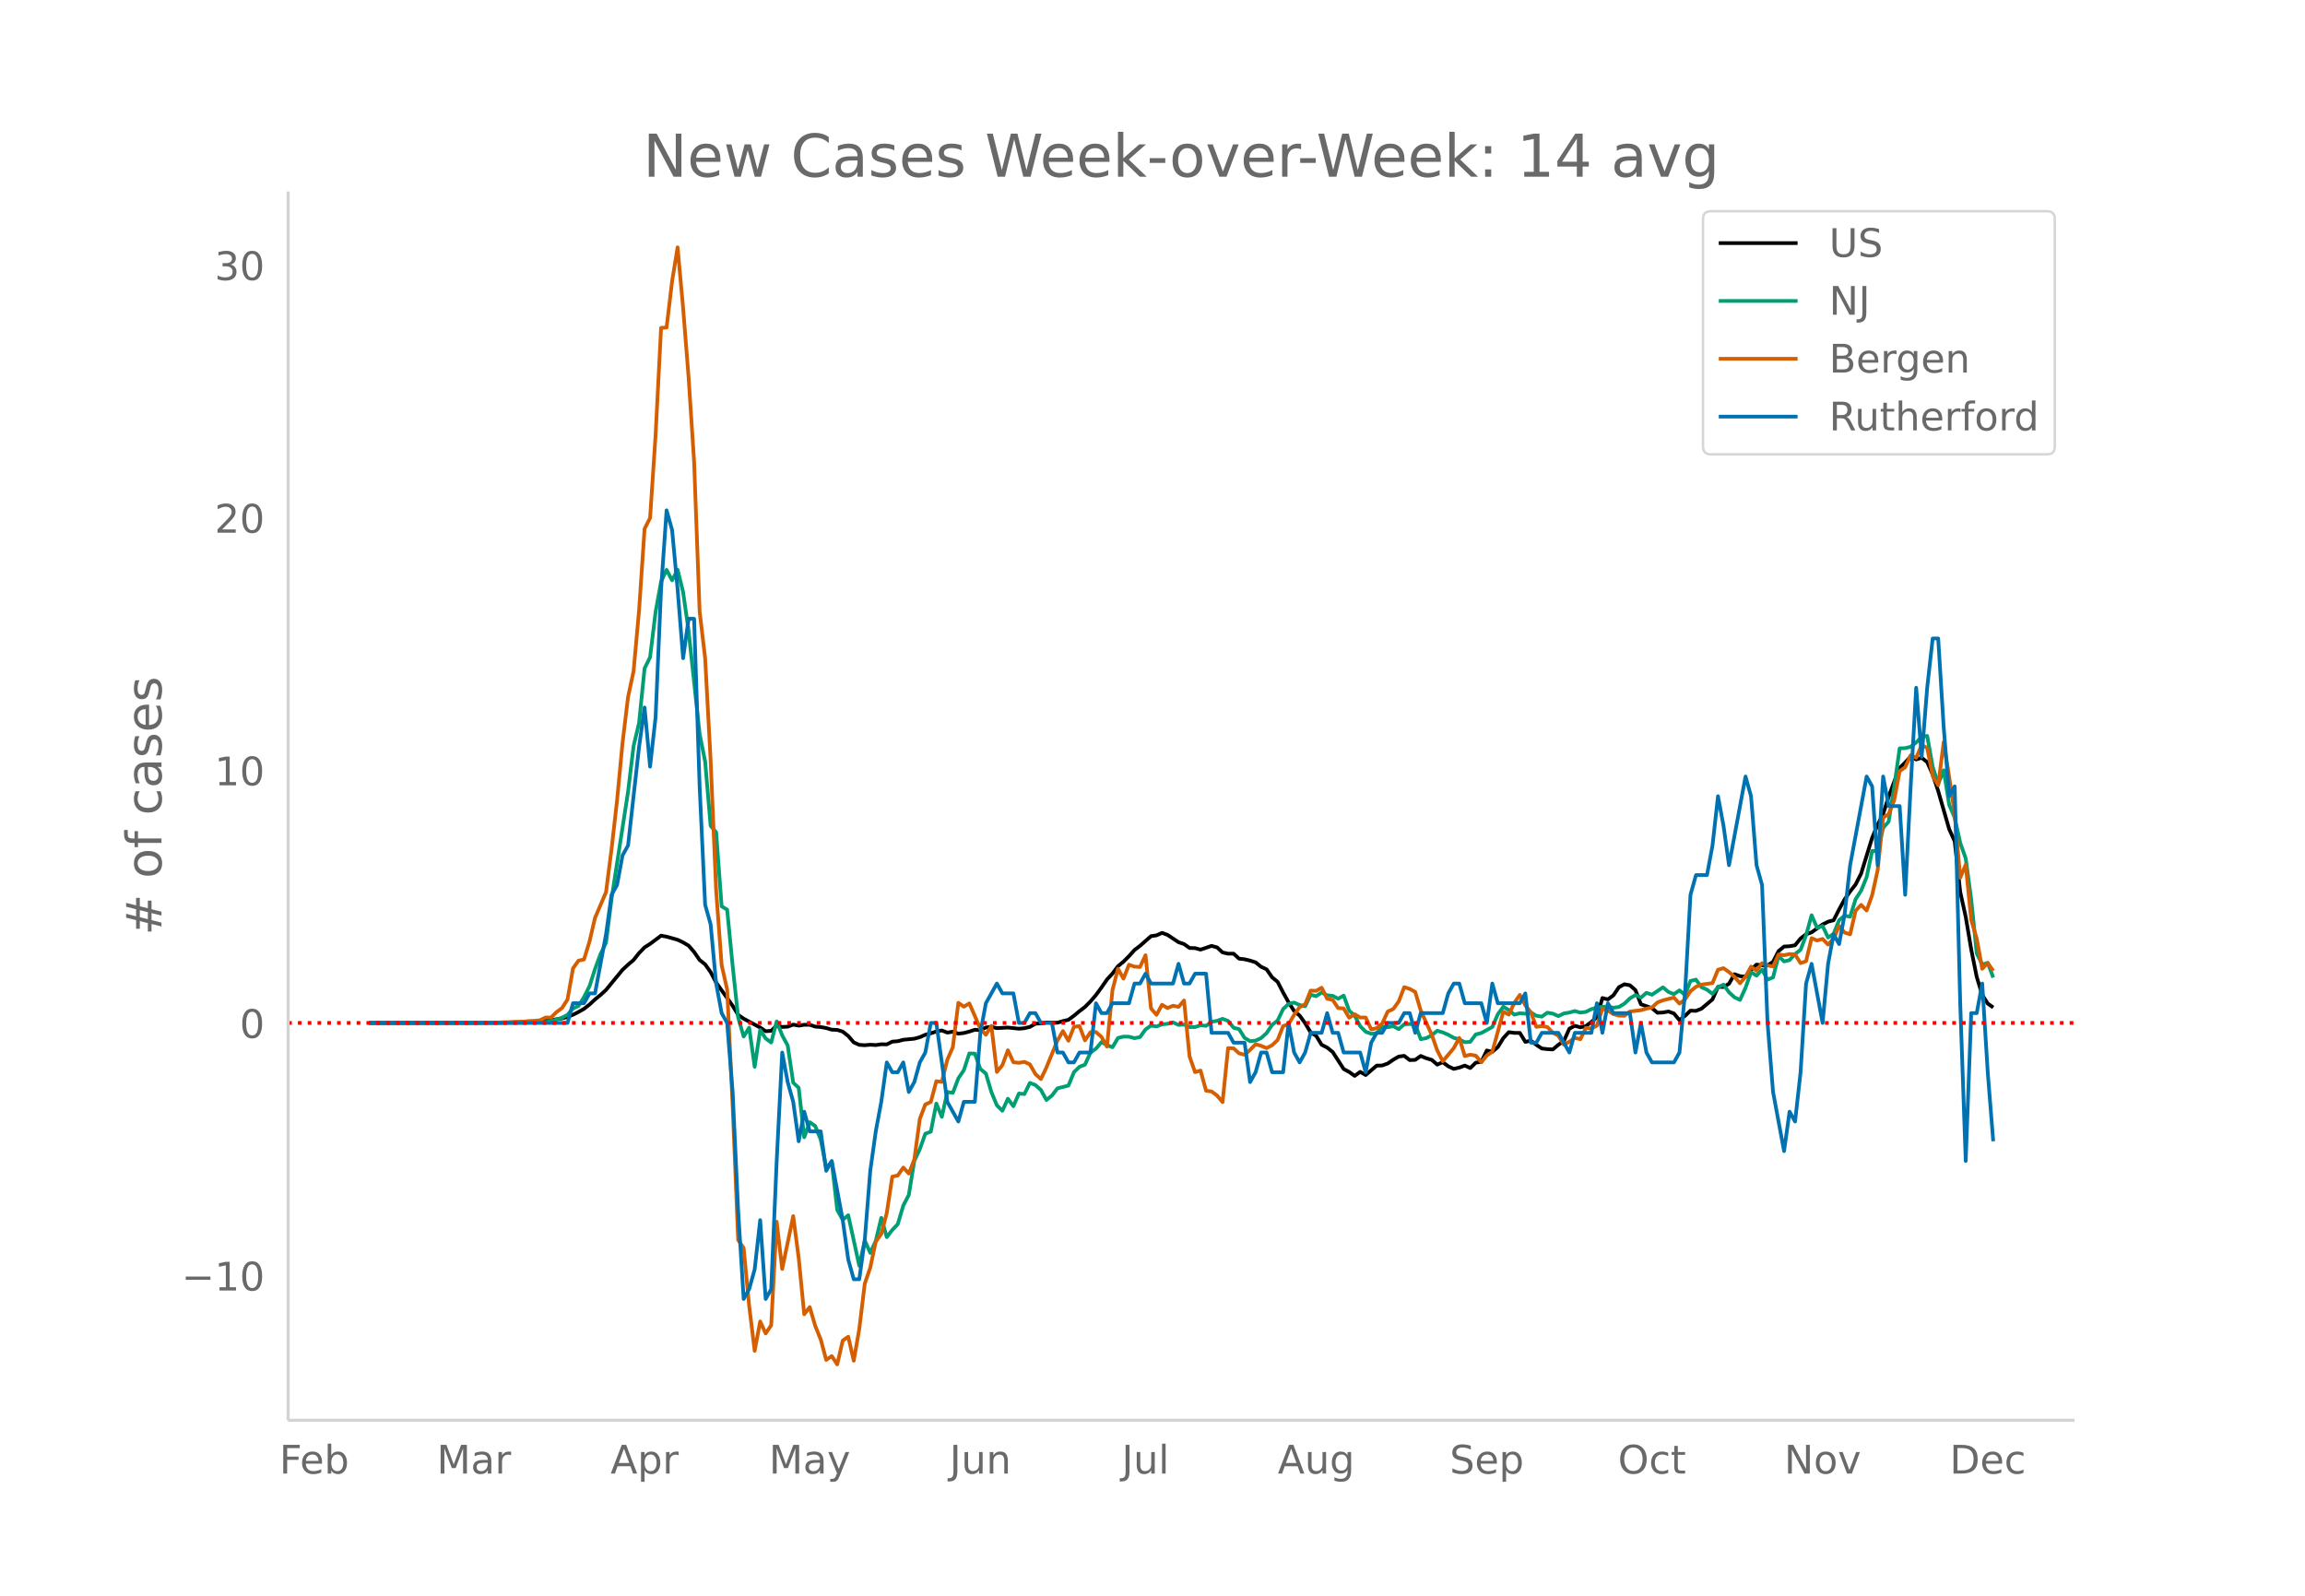 <svg height="864" viewBox="0 0 936 648" width="1248" xmlns="http://www.w3.org/2000/svg" xmlns:xlink="http://www.w3.org/1999/xlink"><defs><style>*{stroke-linecap:butt;stroke-linejoin:round}</style></defs><g id="figure_1"><path d="M0 648h936V0H0z" fill="#fff" id="patch_1"/><g id="axes_1"><path d="M117 576.72h725.4V77.76H117z" fill="none" id="patch_2"/><path clip-path="url(#p747bcf4abd)" d="M149.973 415.39l53.65-.111 8.942-.203 4.47-.228 6.707-.584 4.471-.733 2.236-.609 2.235-.865 2.235-1.125 2.236-1.275 2.235-1.745 2.236-2.084 2.235-1.813 2.236-2.046 6.706-8.174 2.235-2.072 2.236-1.893 2.235-2.815 2.236-2.315 2.235-1.418 4.471-3.327 2.235.4 4.471 1.257 2.236 1.062 2.235 1.326 2.236 2.574 2.235 3.252 2.236 1.765 2.235 3.143 2.235 4.25 6.707 9.433 2.235 3.691 2.236 1.545 6.706 3.595 2.235 1.493 2.236-.157 2.235-2.143 2.236.578 2.235-.117 2.236-.841 2.235.414 2.235-.345 2.236-.002 2.235.747 2.236.176 2.235.406 2.236.668 2.235.08 2.235.702 2.236 1.772 2.235 2.607 2.236.989 2.235.156 2.236-.202 2.235.138 2.236-.33 2.235.056 2.235-1.12 2.236-.175 2.235-.59 4.471-.424 2.236-.62 2.235-.98 2.236-.587 2.235-.752 2.235-.42 2.236.882 2.235-.373 2.236.798 2.235-.258 2.236-.595 2.235-.73 2.235.161 2.236-1.085 2.235-.254 2.236.52 4.47-.242 4.472.472 2.235-.202 2.235-.534 2.236-1.294 2.235-.133 2.236-.36 4.47.092 2.236-.655 2.235-.536 2.236-1.637 2.235-1.87 2.236-1.696 2.235-2.252 2.236-2.602 2.235-3.045 2.236-3.246 2.235-2.427 2.235-2.994 2.236-1.842 2.235-2.227 2.236-2.49 2.235-1.7 4.471-3.937 2.236-.322 2.235-1.014 2.235.822 4.471 2.973 2.236.748 2.235 1.594 2.236.062 2.235.615 4.47-1.526 2.236.609 2.236 2.043 2.235.518 2.236-.018 2.235 2.045 2.236.24 2.235.537 2.235.72 2.236 1.785 2.235 1.045 2.236 3.235 2.235 1.84 2.236 4.332 2.235 4.024 2.236 3.491 2.235 1.849 2.235 3.104 2.236 3.734 2.235 1.388 2.236 3.654 2.235 1.115 2.236 1.796 4.47 6.92 2.236 1.192 2.235 1.585 2.236-1.616 2.235 1.268 4.471-3.814 2.236-.055 2.235-.799 2.235-1.528 2.236-1.293 2.235-.293 2.236 1.733 2.235-.103 2.236-1.587 2.235.937 2.235.654 2.236 1.93 2.235-.992 2.236 1.677 2.235 1.044 2.236-.524 2.235-.824 2.236 1 2.235-2.182 2.235-.307 2.236-4.635 2.235.536 2.236-1.925 2.235-3.63 2.236-2.426 2.235.302 2.236-.006 2.235 3.656 2.235-.492 2.236 1.676 2.235 1.508 2.236.25 2.235.125 2.236-1.886 2.235-1.547 2.235-4.991 2.236-1.175 2.235.626 2.236-.506 2.235-1.683 2.236-1.931 2.235-7.781 2.236.545 2.235-1.648 2.235-3.295 2.236-1.198 2.235.425 2.236 1.948 2.235 5.76 4.471 1.547 2.235 1.9 2.236-.11 2.235-.412 2.236.821 2.235 2.7 2.236-1.728 2.235-2.126 2.236.086 2.235-.891 4.47-3.782 2.236-5.068 2.236.043 2.235-1.322 2.236-3.88 2.235.808 2.236.226 2.235-2.818 2.235-2.119 2.236.318 2.235.028 2.236-1.46 2.235-4.347 2.236-1.862 2.235-.115 2.235-.41 2.236-2.74 2.235-1.715 2.236-.775 4.47-3.202 2.236-1.123 2.236-.59 2.235-4.405 2.235-4.072 2.236-3.222 2.235-2.837 2.236-4.424 4.47-14.517 2.236-5.3 2.235-4.394 2.236-7.02 2.235-6.016 2.236-5.64 2.235-2.21 2.236-2.42 2.235 1.19 2.236-.698 2.235 1.76 2.235 5.01 2.236 6.719 4.47 15.516 2.236 4.91 2.236 20.546 2.235 10.143 2.236 13.261 2.235 11.125 2.235 7.311 2.236 3.512 2.235 1.593h0" fill="none" stroke="#000" stroke-linecap="round" stroke-width="1.5" id="line2d_1"/><path clip-path="url(#p747bcf4abd)" d="M149.973 415.39l60.357-.091 6.706-.148 2.235-.165 2.236.024 2.235-.38 4.471-1.32 2.236-1.245 2.235-2.54 2.235-1.056 2.236-3.58 2.235-4.43 2.236-6.971 2.235-6.088 2.236-4.604 2.235-17.769 6.706-43.515 2.236-18.52 2.235-9.437 2.236-22.117 2.235-4.554 2.236-18.38 2.235-12.315 2.235-4.785 2.236 4.248 2.235-4.322 2.236 9.115 2.235 15.707 4.471 41.85 2.236 11.194 2.235 26.158 2.235 2.599 2.236 30.085 2.235 1.353 2.236 22.826 2.235 20.954 2.236 7.73 2.235-3.597 2.235 15.88 2.236-14.932 2.235 3.449 2.236 1.641 2.235-8.58 2.236 5.643 2.235 4.158 2.236 15.072 2.235 2.103 2.235 20.071 2.236-6.121 2.235 1.567 2.236 5.527 2.235 11.517 2.236-2.599 2.235 19.658 2.235 3.96 2.236-1.848 4.47 20.492 2.236-10.254 2.236 5.056 2.235-4.867 2.236-9.363 2.235 7.829 2.235-2.912 2.236-2.36 2.235-7.564 2.236-4.29 2.235-13.859 2.236-4.718 2.235-6.311 2.236-.8 2.235-11.426 2.235 5.404 2.236-10.098 2.235.347 2.236-5.898 2.235-3.3 2.236-6.814 2.235.09 2.235 6.245 2.236 1.823 2.235 7.507 2.236 5.396 2.235 2.219 2.236-4.884 2.235 3.06 2.236-5.172 2.235.215 2.235-4.53 2.236.875 2.235 1.98 2.236 4.083 2.235-1.798 2.236-2.92 4.47-1.13 2.236-5.437 2.235-2.178 2.236-.857 2.235-4.934 2.236-1.575 2.235-2.673 2.236 1.204 2.235.891 2.235-3.77 2.236-.552 2.235.033 2.236.594 2.235-.43 2.236-3.101 2.235-1.568 2.236.355 2.235-.866 2.235-.231 2.236-.56 2.235 1.022 2.236-.157 2.235 1.048 2.236-.025 2.235-.734 2.235.256 2.236-1.634 2.235-.412 2.236-.817 2.235.842 2.236 2.771 2.235.578 2.236 3.547 2.235 1.345 2.235-.231 2.236-1.04 2.235-2.029 2.236-3.35 2.235-1.732 2.236-4.669 2.235-2.095 2.236-.528 2.235.99 2.235.495 2.236-4.702 2.235.627 2.236-1.535 2.235 1.163 2.236.223 2.235 1.155 2.235-1.246 2.236 6.088 2.235 2.071 2.236 4.232 2.235 2.269 2.236.841 2.235-.198 2.236-2.64 2.235.182 2.235-.446 2.236 1.213 2.235-1.972 2.236-.115 2.235.165 2.236 5.989 2.235-.413 2.235-1.171 2.236-1.831 2.235.668 2.236.965 2.235 1.237 2.236.619 2.235 1.171 2.236-.165 2.235-3.002 2.235-.578 4.471-2.433 2.236-5.173 2.235-3.06 2.236 1.36 2.235 1.857 2.236-.577 2.235.198 2.235-.512 2.236 1.328 2.235.355 2.236-1.6 2.235.387 2.236 1.007 2.235-1.08 2.235-.372 2.236-.61 2.235.643 2.236-.297 2.235-1.122 2.236-.619 2.235-.354 2.236-.017 2.235.42 2.235-.296 2.236-1.361 2.235-2.137 2.236-1.361 2.235 1.064 2.236-1.972 2.235.784 4.47-3.003 2.236 1.881 2.236.875 2.235-1.51 2.236 1.848 2.235-5.684 2.236-.528 2.235 3.069 2.235.99 2.236 1.724 2.235-2.714 2.236-1.04 2.235 3.11 2.236 2.038 2.235 1.048 2.236-4.917 2.235-6.36 2.235 1.427 2.236-2.442 2.235 4.067 2.236-.907 2.235-8.728 2.236 2.235 2.235-.544 2.235-2.475 2.236-1.7 2.235-5.898 2.236-8.133 2.235 5.081 2.236-.742 2.235 4.71 2.236-1.493 2.235-5.56 2.235-1.823 2.236.412 2.235-7.127 2.236-3.432 2.235-5.494 2.236-10.642 2.235.025 2.235-9.412 2.236-2.517 2.235-13.999 2.236-15.764 2.235-.075 2.236-.56 2.235-1.75 2.236-2.301 2.235-.363 2.235 12.564 2.236 6.93 2.235-5.544 2.236 14.024 2.235 5.23 2.236 10.213 2.235 6.327 2.236 16.647 2.235 21.894 2.235 4.554 2.236-.677 2.235 5.973h0" fill="none" stroke="#009e73" stroke-linecap="round" stroke-width="1.5" id="line2d_2"/><path clip-path="url(#p747bcf4abd)" d="M149.973 415.39l49.18-.079 13.412-.471 2.235-.236 2.236-.079 2.235-.236 2.236-1.1h2.235l2.236-2.2 2.235-1.651 2.236-3.459 2.235-12.654 2.235-3.144 2.236-.472 2.235-7.31 2.236-9.589 4.47-10.454 2.236-17.449 2.235-19.728 2.236-23.502 2.235-18.55 2.236-10.453 2.235-24.68 2.236-33.17 2.235-4.401 2.236-33.563 2.235-43.622 2.235-.158 2.236-18.785 2.235-13.755 2.236 24.602 2.235 28.217 2.236 34.27 2.235 60.757 2.236 18.943 2.235 41.5 2.235 52.82 2.236 30.34 2.235 9.903 2.236 47.081 2.235 54.627 2.236 3.301 2.235 23.423 2.235 18.314 2.236-11.947 2.235 4.873 2.236-3.301 2.235-42.051 2.236 19.178 4.47-21.458 2.236 16.978 2.235 22.873 2.236-2.909 2.235 7.625 2.236 5.502 2.235 8.331 2.236-1.572 2.235 3.38 2.235-9.668 2.236-1.572 2.235 9.747 2.236-12.812 2.235-18.471 2.236-6.524 2.235-10.532 2.236-3.144 2.235-8.568 2.235-14.698 2.236-.471 2.235-3.223 2.236 2.437 2.235-5.66 2.236-16.506 2.235-5.895 2.236-1.021 2.235-8.41 2.235.235 2.236-8.96 2.235-5.11 2.236-17.999 2.235 1.572 2.236-1.336 4.47 10.297 2.236 2.436 2.235-3.615 2.236 18.707 2.235-2.751 2.236-6.053 2.235 4.874 2.236.235 2.235-.393 2.235 1.022 2.236 3.93 2.235 2.044 2.236-4.716 4.47-10.926 2.236-3.851 2.235 3.93 2.236-5.66 2.235-.314 2.236 5.817 2.235-3.301 2.236-.079 2.235 1.965 2.236 3.93 2.235-22.951 2.235-8.646 2.236 4.008 2.235-5.659 2.236.786 2.235.157 2.236-4.794 2.235 21.615 2.236 2.594 2.235-4.088 2.235 1.337 2.236-.944 2.235.472 2.236-2.594 2.235 22.716 2.236 6.366 2.235-.629 2.235 8.175 2.236.314 2.235 1.65 2.236 2.673 2.235-21.93 2.236.08 2.235 2.043 2.236.55 2.235-1.965 2.235-2.28 2.236.63 2.235.943 2.236-1.18 2.235-2.121 2.236-5.66 2.235-.786 2.236-3.772 2.235-3.144 2.235-1.1 2.236-5.581 2.235.078 2.236-1.257 2.235 4.48 2.236.471 2.235 3.302 2.235.157 2.236 3.773 2.235-1.415 2.236 1.336h2.235l2.236 4.795 2.235-.472 2.236-1.886 2.235-4.874 2.235-1.021 2.236-3.066 2.235-5.816 2.236.707 2.235 1.258 2.236 7.545 4.47 9.825 2.236 6.367 2.235 4.402 4.471-5.345 2.236-4.166 2.235 7.388 2.236-.55 2.235.393 2.235 2.673 2.236-2.751 2.235-1.494 4.471-16.27 2.236 1.179 2.235-4.795 2.236-3.222 2.235 4.244 2.235 2.83 2.236 5.895 2.235-.315 2.236.393 2.235 2.28 2.236 1.257 2.235 3.616 2.235-1.179 2.236-1.572 2.235.55 2.236-4.637 2.235.314 2.236-1.179 2.235-6.838 2.236.707 2.235 1.415 2.235.629 2.236.079 2.235-1.73 4.471-.55 2.236-.629 2.235-.471 2.235-2.044 2.236-.864 4.47-1.1 2.236 2.436 2.236-1.65 2.235-3.38 2.236-1.808 2.235-.865 4.47-.629 2.236-5.423 2.236-.629 2.235 1.572 2.236 1.965 2.235 2.594 2.236-2.673 2.235-4.087 2.235 1.65 2.236-3.065 2.235.944 2.236.393 2.235-4.874 2.236.315 2.235-.472 2.235.157 2.236 3.537 2.235-.786 2.236-9.353 2.235.943 2.236-.629 2.235 2.28 2.236-2.358 2.235-5.188 2.235 2.673 2.236.707 2.235-9.59 2.236-2.357 2.235 2.28 2.236-6.21 2.235-10.14 2.235-21.379 2.236-1.415 2.235-5.58 2.236-11.869 2.235-1.572 2.236-4.873 2.235 1.022 2.236-5.188 2.235 1.18 2.235 11.396 2.236 3.773 2.235-17.528 2.236 14.227 2.235 15.012 2.236 25.86 2.235-5.345 2.236 22.48 2.235 7.545 2.235 12.262 2.236-2.358 2.235 3.222h0" fill="none" stroke="#d55e00" stroke-linecap="round" stroke-width="1.5" id="line2d_3"/><path clip-path="url(#p747bcf4abd)" d="M149.973 415.39h80.476l2.235-8.007h4.47l2.236-4.003h2.236l4.47-24.02 2.236-16.012 2.235-4.003 2.236-12.01 2.235-4.003 4.471-40.032 2.236-16.013 2.235 24.019 2.236-20.016 2.235-52.042 2.235-32.026 2.236 8.007 2.235 24.019 2.236 28.023 2.235-16.013h2.236l2.235 68.054 2.236 48.04 2.235 8.006 2.235 24.019 2.236 12.01 2.235 4.003 2.236 28.022 2.235 48.039 2.236 36.029 2.235-4.003 2.235-8.007 2.236-20.016 2.235 32.026 2.236-4.003 2.235-52.042 2.236-44.036 2.235 12.01 2.236 8.007 2.235 16.012 2.235-12.01 2.236 8.007h4.47l2.236 16.013 2.236-4.003 4.47 24.02 2.236 16.012 2.235 8.007h2.236l2.235-16.013 2.236-28.023 2.235-16.013 2.236-12.01 2.235-16.012 2.235 4.003h2.236l2.235-4.003 2.236 12.01 2.235-4.004 2.236-8.006 2.235-4.004 2.236-12.01h2.235l4.47 32.027 4.472 8.006 2.235-8.006h4.471l2.235-28.023 2.236-12.01 4.47-8.006 2.236 4.003h4.471l2.236 12.01h2.235l2.235-4.003h2.236l2.235 4.003h4.471l2.236 12.01h2.235l2.235 4.003h2.236l2.235-4.004h4.471l2.236-20.016 2.235 4.004h2.236l2.235-4.004h6.706l2.236-8.006h2.235l2.236-4.003 2.235 4.003h8.942l2.235-8.007 2.236 8.007h2.235l2.236-4.003h4.47l2.236 24.019h6.706l2.236 4.003h4.47l2.236 16.013 2.235-4.003 2.236-8.007h2.235l2.236 8.007h4.47l2.236-20.016 2.236 12.01 2.235 4.003 2.235-4.004 2.236-8.006h4.47l2.236-8.006 2.236 8.006h2.235l2.235 8.006h6.707l2.235 8.007 2.236-12.01 2.235-4.003h2.236l2.235-4.003h4.47l2.236-4.003h2.236l2.235 8.006 2.236-8.006h8.941l2.236-8.007 2.235-4.003h2.236l2.235 8.006h6.706l2.236 8.007 2.235-16.013 2.236 8.006h8.942l2.235-4.003 2.235 20.016h2.236l2.235-4.003h6.707l4.47 8.006 2.236-8.006h6.706l2.236-12.01 2.235 12.01 2.236-12.01 2.235 4.004h6.706l2.236 16.012 2.235-12.01 2.236 12.01 2.235 4.004h8.942l2.235-4.004 2.236-24.019 2.235-40.032 2.236-8.007h4.47l2.236-12.01 2.235-20.015 2.236 12.01 2.235 16.012 6.707-36.029 2.235 8.007 2.235 28.022 2.236 8.007 2.235 56.045 2.236 28.022 4.47 24.02 2.236-16.013 2.235 4.003 2.236-20.016 2.235-36.03 2.236-8.006 4.47 24.02 2.236-24.02 2.236-12.01 2.235 4.004 2.235-12.01 2.236-20.016 6.706-36.029 2.236 4.003 2.235 32.026 2.235-36.029 2.236 12.01h4.47l2.236 36.029 2.236-44.036 2.235-40.032 2.236 28.023 2.235-28.023 2.235-20.016h2.236l2.235 36.03 2.236 28.022 2.235-4.004 2.236 88.071 2.235 64.052 2.236-60.048h2.235l2.235-12.01 2.236 36.029 2.235 28.022h0" fill="none" stroke="#0072b2" stroke-linecap="round" stroke-width="1.5" id="line2d_4"/><path clip-path="url(#p747bcf4abd)" d="M117 415.39h725.4" fill="none" stroke="red" stroke-dasharray="1.5,2.475" stroke-width="1.5" id="line2d_5"/><path d="M117 576.72V77.76" fill="none" stroke="#d3d3d3" stroke-linecap="square" stroke-width="1.25" id="patch_3"/><path d="M117 576.72h725.4" fill="none" stroke="#d3d3d3" stroke-linecap="square" stroke-width="1.25" id="patch_4"/><g id="matplotlib.axis_1"><g id="xtick_1"><g transform="matrix(.16 0 0 -.16 113.456 598.378)" fill="#696969" id="text_1"><defs><path d="M9.813 72.906h41.89v-8.312H19.672V43.109h28.906v-8.297H19.672V0h-9.86z" id="DejaVuSans-70"/><path d="M56.203 29.594v-4.39H14.891q.593-9.282 5.593-14.142 5-4.859 13.938-4.859 5.172 0 10.031 1.266 4.86 1.265 9.656 3.812v-8.5Q49.266.734 44.187-.344 39.11-1.422 33.892-1.422q-13.094 0-20.735 7.61-7.64 7.625-7.64 20.625 0 13.421 7.25 21.296Q20.016 56 32.328 56q11.031 0 17.453-7.11 6.422-7.093 6.422-19.296zm-8.984 2.64q-.094 7.36-4.125 11.75-4.032 4.407-10.672 4.407-7.516 0-12.031-4.25-4.516-4.25-5.203-11.97z" id="DejaVuSans-101"/><path d="M48.688 27.297q0 9.906-4.079 15.547-4.078 5.64-11.203 5.64-7.14 0-11.218-5.64-4.079-5.64-4.079-15.547 0-9.906 4.078-15.547 4.079-5.64 11.22-5.64 7.124 0 11.202 5.64t4.078 15.547zM18.108 46.39q2.844 4.875 7.157 7.234Q29.594 56 35.594 56q9.968 0 16.187-7.906 6.235-7.907 6.235-20.797T51.78 6.484q-6.218-7.906-16.187-7.906-6 0-10.328 2.375-4.313 2.375-7.157 7.25V0H9.08v75.984h9.03z" id="DejaVuSans-98"/></defs><use xlink:href="#DejaVuSans-70"/><use x="52.02" xlink:href="#DejaVuSans-101"/><use x="113.543" xlink:href="#DejaVuSans-98"/></g></g><g id="xtick_2"><g transform="matrix(.16 0 0 -.16 177.352 598.378)" fill="#696969" id="text_2"><defs><path d="M9.813 72.906h14.703l18.593-49.61 18.703 49.61h14.704V0H66.89v64.016l-18.797-50h-9.907l-18.796 50V0H9.813z" id="DejaVuSans-77"/><path d="M34.281 27.484q-10.89 0-15.093-2.484-4.204-2.484-4.204-8.5 0-4.781 3.157-7.594 3.156-2.797 8.562-2.797 7.485 0 12 5.297 4.516 5.297 4.516 14.078v2zm17.922 3.72V0H43.22v8.297Q40.14 3.328 35.547.953q-4.594-2.375-11.234-2.375-8.391 0-13.36 4.719Q6 8.016 6 15.922q0 9.219 6.172 13.906 6.187 4.688 18.437 4.688h12.61v.89q0 6.203-4.078 9.594-4.078 3.39-11.453 3.39-4.688 0-9.141-1.124-4.438-1.125-8.531-3.375v8.312q4.921 1.906 9.562 2.844 4.64.953 9.031.953 11.875 0 17.735-6.156 5.86-6.14 5.86-18.64z" id="DejaVuSans-97"/><path d="M41.11 46.297q-1.516.875-3.297 1.281Q36.03 48 33.89 48q-7.625 0-11.703-4.953-4.079-4.953-4.079-14.234V0H9.08v54.688h9.03v-8.5q2.844 4.984 7.375 7.39Q30.031 56 36.531 56q.922 0 2.047-.125 1.125-.11 2.484-.36z" id="DejaVuSans-114"/></defs><use xlink:href="#DejaVuSans-77"/><use x="86.279" xlink:href="#DejaVuSans-97"/><use x="147.559" xlink:href="#DejaVuSans-114"/></g></g><g id="xtick_3"><g transform="matrix(.16 0 0 -.16 247.905 598.378)" fill="#696969" id="text_3"><defs><path d="M34.188 63.188L20.797 26.906h26.812zm-5.579 9.718h11.188L67.578 0h-10.25l-6.64 18.703h-32.86L11.188 0H.78z" id="DejaVuSans-65"/><path d="M18.11 8.203v-29H9.077v75.484h9.031v-8.296q2.844 4.875 7.157 7.234Q29.594 56 35.594 56q9.968 0 16.187-7.906 6.235-7.907 6.235-20.797T51.78 6.484q-6.218-7.906-16.187-7.906-6 0-10.328 2.375-4.313 2.375-7.157 7.25zm30.578 19.094q0 9.906-4.079 15.547-4.078 5.64-11.203 5.64-7.14 0-11.218-5.64-4.079-5.64-4.079-15.547 0-9.906 4.078-15.547 4.079-5.64 11.22-5.64 7.124 0 11.202 5.64t4.078 15.547z" id="DejaVuSans-112"/></defs><use xlink:href="#DejaVuSans-65"/><use x="68.408" xlink:href="#DejaVuSans-112"/><use x="131.885" xlink:href="#DejaVuSans-114"/></g></g><g id="xtick_4"><g transform="matrix(.16 0 0 -.16 312.268 598.378)" fill="#696969" id="text_4"><defs><path d="M32.172-5.078q-3.797-9.766-7.422-12.735-3.61-2.984-9.656-2.984H7.906v7.516h5.282q3.703 0 5.75 1.765Q21-9.766 23.483-3.219l1.61 4.094-22.11 53.813H12.5l17.094-42.766 17.093 42.766h9.516z" id="DejaVuSans-121"/></defs><use xlink:href="#DejaVuSans-77"/><use x="86.279" xlink:href="#DejaVuSans-97"/><use x="147.559" xlink:href="#DejaVuSans-121"/></g></g><g id="xtick_5"><g transform="matrix(.16 0 0 -.16 385.606 598.378)" fill="#696969" id="text_5"><defs><path d="M9.813 72.906h9.859V5.078q0-13.187-5-19.14-5-5.954-16.094-5.954h-3.75v8.297h3.078q6.531 0 9.219 3.672Q9.813-4.39 9.813 5.078z" id="DejaVuSans-74"/><path d="M8.5 21.578v33.11h8.984V21.922q0-7.766 3.016-11.656 3.031-3.875 9.094-3.875 7.265 0 11.484 4.64 4.234 4.64 4.234 12.656v31h8.985V0h-8.984v8.406Q42.047 3.422 37.718 1q-4.313-2.422-10.032-2.422-9.421 0-14.312 5.86Q8.5 10.296 8.5 21.578zM31.11 56z" id="DejaVuSans-117"/><path d="M54.89 33.016V0h-8.984v32.719q0 7.765-3.031 11.61-3.031 3.858-9.078 3.858-7.281 0-11.484-4.64-4.204-4.625-4.204-12.64V0H9.08v54.688h9.03v-8.5q3.235 4.937 7.594 7.374Q30.078 56 35.797 56q9.422 0 14.25-5.828 4.844-5.828 4.844-17.156z" id="DejaVuSans-110"/></defs><use xlink:href="#DejaVuSans-74"/><use x="29.492" xlink:href="#DejaVuSans-117"/><use x="92.871" xlink:href="#DejaVuSans-110"/></g></g><g id="xtick_6"><g transform="matrix(.16 0 0 -.16 455.517 598.378)" fill="#696969" id="text_6"><defs><path d="M9.422 75.984h8.984V0H9.422z" id="DejaVuSans-108"/></defs><use xlink:href="#DejaVuSans-74"/><use x="29.492" xlink:href="#DejaVuSans-117"/><use x="92.871" xlink:href="#DejaVuSans-108"/></g></g><g id="xtick_7"><g transform="matrix(.16 0 0 -.16 518.847 598.378)" fill="#696969" id="text_7"><defs><path d="M45.406 27.984q0 9.766-4.031 15.125-4.016 5.375-11.297 5.375-7.219 0-11.25-5.375-4.031-5.359-4.031-15.125 0-9.718 4.031-15.093t11.25-5.375q7.281 0 11.297 5.375 4.031 5.375 4.031 15.093zm8.985-21.203q0-13.953-6.203-20.765Q42-20.797 29.203-20.797q-4.734 0-8.937.703-4.203.703-8.157 2.172v8.735q3.954-2.141 7.813-3.157 3.86-1.031 7.86-1.031 8.843 0 13.234 4.61 4.39 4.609 4.39 13.937v4.453q-2.781-4.844-7.125-7.234Q33.938 0 27.875 0 17.828 0 11.672 7.656q-6.156 7.672-6.156 20.328 0 12.688 6.156 20.344Q17.828 56 27.875 56q6.063 0 10.406-2.39 4.344-2.391 7.125-7.22v8.297h8.985z" id="DejaVuSans-103"/></defs><use xlink:href="#DejaVuSans-65"/><use x="68.408" xlink:href="#DejaVuSans-117"/><use x="131.787" xlink:href="#DejaVuSans-103"/></g></g><g id="xtick_8"><g transform="matrix(.16 0 0 -.16 588.687 598.378)" fill="#696969" id="text_8"><defs><path d="M53.516 70.516V60.89q-5.61 2.687-10.594 4-4.984 1.328-9.625 1.328-8.047 0-12.422-3.125t-4.375-8.89q0-4.845 2.906-7.313 2.907-2.453 11.016-3.97l5.953-1.218q11.031-2.11 16.281-7.406 5.25-5.297 5.25-14.172 0-10.61-7.11-16.078-7.093-5.469-20.812-5.469-5.172 0-11.015 1.172Q13.14.922 6.89 3.219v10.156q6-3.36 11.765-5.078 5.766-1.703 11.328-1.703 8.438 0 13.032 3.312 4.593 3.328 4.593 9.485 0 5.359-3.297 8.39-3.296 3.032-10.812 4.547L27.484 33.5q-11.03 2.188-15.968 6.875-4.922 4.688-4.922 13.047 0 9.672 6.812 15.234 6.813 5.563 18.766 5.563 5.14 0 10.453-.938 5.328-.922 10.89-2.765z" id="DejaVuSans-83"/></defs><use xlink:href="#DejaVuSans-83"/><use x="63.477" xlink:href="#DejaVuSans-101"/><use x="125" xlink:href="#DejaVuSans-112"/></g></g><g id="xtick_9"><g transform="matrix(.16 0 0 -.16 656.998 598.378)" fill="#696969" id="text_9"><defs><path d="M39.406 66.219q-10.75 0-17.078-8.016-6.312-8-6.312-21.828 0-13.766 6.312-21.781 6.328-8 17.078-8 10.735 0 17.016 8 6.281 8.015 6.281 21.781 0 13.828-6.281 21.828-6.281 8.016-17.016 8.016zm0 8q15.328 0 24.5-10.281 9.188-10.282 9.188-27.563 0-17.234-9.188-27.516-9.172-10.28-24.5-10.28-15.375 0-24.593 10.25-9.204 10.265-9.204 27.546t9.204 27.563q9.218 10.28 24.593 10.28z" id="DejaVuSans-79"/><path d="M48.781 52.594v-8.407q-3.812 2.11-7.64 3.157-3.828 1.047-7.735 1.047-8.75 0-13.593-5.547-4.829-5.532-4.829-15.547 0-10.016 4.829-15.563 4.843-5.53 13.593-5.53 3.907 0 7.735 1.046 3.828 1.047 7.64 3.156V2.094Q45.016.344 40.984-.531q-4.015-.89-8.562-.89-12.36 0-19.64 7.765-7.266 7.765-7.266 20.953 0 13.375 7.343 21.031Q20.22 56 33.016 56q4.14 0 8.093-.86 3.953-.843 7.672-2.546z" id="DejaVuSans-99"/><path d="M18.313 70.219V54.688h18.5v-6.985h-18.5V18.016q0-6.688 1.828-8.594 1.828-1.906 7.453-1.906h9.218V0h-9.218q-10.407 0-14.36 3.875-3.953 3.89-3.953 14.14v29.688H2.687v6.984h6.594V70.22z" id="DejaVuSans-116"/></defs><use xlink:href="#DejaVuSans-79"/><use x="78.711" xlink:href="#DejaVuSans-99"/><use x="133.691" xlink:href="#DejaVuSans-116"/></g></g><g id="xtick_10"><g transform="matrix(.16 0 0 -.16 724.514 598.378)" fill="#696969" id="text_10"><defs><path d="M9.813 72.906h13.28l32.329-60.984v60.984h9.562V0h-13.28L19.39 60.984V0H9.813z" id="DejaVuSans-78"/><path d="M30.61 48.39q-7.22 0-11.422-5.64-4.204-5.64-4.204-15.453 0-9.813 4.172-15.453 4.188-5.64 11.453-5.64 7.188 0 11.375 5.655 4.203 5.672 4.203 15.438 0 9.719-4.203 15.406-4.187 5.688-11.375 5.688zm0 7.61q11.718 0 18.406-7.625 6.703-7.61 6.703-21.078 0-13.422-6.703-21.078-6.688-7.64-18.407-7.64-11.765 0-18.437 7.64-6.656 7.656-6.656 21.078 0 13.469 6.656 21.078Q18.844 56 30.609 56z" id="DejaVuSans-111"/><path d="M2.984 54.688H12.5L29.594 8.797l17.093 45.89h9.516L35.687 0H23.485z" id="DejaVuSans-118"/></defs><use xlink:href="#DejaVuSans-78"/><use x="74.805" xlink:href="#DejaVuSans-111"/><use x="135.986" xlink:href="#DejaVuSans-118"/></g></g><g id="xtick_11"><g transform="matrix(.16 0 0 -.16 791.71 598.378)" fill="#696969" id="text_11"><defs><path d="M19.672 64.797V8.109h11.922q15.093 0 22.093 6.829 7 6.843 7 21.593 0 14.64-7 21.453-7 6.813-22.093 6.813zm-9.86 8.11h20.266q21.188 0 31.094-8.813 9.922-8.813 9.922-27.563 0-18.86-9.969-27.703Q51.172 0 30.078 0H9.813z" id="DejaVuSans-68"/></defs><use xlink:href="#DejaVuSans-68"/><use x="77.002" xlink:href="#DejaVuSans-101"/><use x="138.525" xlink:href="#DejaVuSans-99"/></g></g></g><g id="matplotlib.axis_2"><g id="ytick_1"><g transform="matrix(.16 0 0 -.16 73.733 524.048)" fill="#696969" id="text_12"><defs><path d="M10.594 35.5h62.593v-8.297H10.594z" id="DejaVuSans-8722"/><path d="M12.406 8.297h16.11v55.625l-17.532-3.516v8.985l17.438 3.515h9.86V8.296H54.39V0H12.406z" id="DejaVuSans-49"/><path d="M31.781 66.406q-7.61 0-11.453-7.5Q16.5 51.422 16.5 36.375q0-14.984 3.828-22.484 3.844-7.5 11.453-7.5 7.672 0 11.5 7.5 3.844 7.5 3.844 22.484 0 15.047-3.844 22.531-3.828 7.5-11.5 7.5zm0 7.813q12.266 0 18.735-9.703 6.468-9.688 6.468-28.141 0-18.406-6.468-28.11-6.47-9.687-18.735-9.687-12.25 0-18.718 9.688-6.47 9.703-6.47 28.109 0 18.453 6.47 28.14Q19.53 74.22 31.78 74.22z" id="DejaVuSans-48"/></defs><use xlink:href="#DejaVuSans-8722"/><use x="83.789" xlink:href="#DejaVuSans-49"/><use x="147.412" xlink:href="#DejaVuSans-48"/></g></g><g id="ytick_2"><use xlink:href="#DejaVuSans-48" transform="matrix(.16 0 0 -.16 97.32 421.469)" fill="#696969" id="text_13"/></g><g id="ytick_3"><g transform="matrix(.16 0 0 -.16 87.14 318.89)" fill="#696969" id="text_14"><use xlink:href="#DejaVuSans-49"/><use x="63.623" xlink:href="#DejaVuSans-48"/></g></g><g id="ytick_4"><g transform="matrix(.16 0 0 -.16 87.14 216.31)" fill="#696969" id="text_15"><defs><path d="M19.188 8.297h34.421V0H7.33v8.297q5.609 5.812 15.296 15.594 9.703 9.797 12.188 12.64 4.734 5.313 6.609 9 1.89 3.688 1.89 7.25 0 5.813-4.078 9.469-4.078 3.672-10.625 3.672-4.64 0-9.797-1.61-5.14-1.609-11-4.89v9.969Q13.767 71.78 18.938 73q5.188 1.219 9.485 1.219 11.328 0 18.062-5.672 6.735-5.656 6.735-15.125 0-4.5-1.688-8.531-1.672-4.016-6.125-9.485-1.218-1.422-7.765-8.187-6.532-6.766-18.453-18.922z" id="DejaVuSans-50"/></defs><use xlink:href="#DejaVuSans-50"/><use x="63.623" xlink:href="#DejaVuSans-48"/></g></g><g id="ytick_5"><g transform="matrix(.16 0 0 -.16 87.14 113.73)" fill="#696969" id="text_16"><defs><path d="M40.578 39.313Q47.656 37.797 51.625 33q3.984-4.781 3.984-11.813 0-10.78-7.422-16.703-7.421-5.906-21.093-5.906-4.578 0-9.438.906-4.86.907-10.031 2.72v9.515q4.094-2.39 8.969-3.61 4.89-1.218 10.218-1.218 9.266 0 14.125 3.656 4.86 3.656 4.86 10.64 0 6.454-4.516 10.079-4.515 3.64-12.562 3.64h-8.5v8.11h8.89q7.266 0 11.125 2.906 3.86 2.906 3.86 8.375 0 5.61-3.985 8.61-3.968 3.015-11.39 3.015-4.063 0-8.703-.89-4.641-.876-10.203-2.72v8.782q5.624 1.562 10.53 2.344 4.907.78 9.25.78 11.235 0 17.766-5.109 6.547-5.093 6.547-13.78 0-6.063-3.468-10.235-3.47-4.172-9.86-5.782z" id="DejaVuSans-51"/></defs><use xlink:href="#DejaVuSans-51"/><use x="63.623" xlink:href="#DejaVuSans-48"/></g></g><g transform="matrix(0 -.2 -.2 0 65.573 379.813)" fill="#696969" id="text_17"><defs><path d="M51.125 44H36.922l-4.11-16.313h14.313zm-7.328 27.781l-5.078-20.265h14.265L58.11 71.78h7.813L60.89 51.516h15.234V44h-17.14l-4-16.313h15.53V20.22H53.079L48 0h-7.813l5.032 20.219H30.906L25.875 0h-7.86l5.079 20.219H7.719v7.468h17.187L29 44H13.281v7.516h17.625l4.985 20.265z" id="DejaVuSans-35"/><path d="M37.11 75.984V68.5h-8.594q-4.828 0-6.72-1.953-1.874-1.953-1.874-7.031v-4.828h14.797v-6.985H19.922V0H10.89v47.703H2.297v6.984h8.594V58.5q0 9.125 4.25 13.297 4.25 4.187 13.468 4.187z" id="DejaVuSans-102"/><path d="M44.281 53.078v-8.5q-3.797 1.953-7.906 2.922-4.094.984-8.5.984-6.688 0-10.031-2.047-3.344-2.046-3.344-6.156 0-3.125 2.39-4.906 2.391-1.781 9.626-3.39l3.078-.688q9.562-2.047 13.593-5.781 4.032-3.735 4.032-10.422 0-7.625-6.032-12.078-6.03-4.438-16.578-4.438-4.39 0-9.156.86Q10.688.296 5.422 2v9.281q4.984-2.594 9.812-3.89 4.829-1.282 9.579-1.282 6.343 0 9.75 2.172 3.421 2.172 3.421 6.125 0 3.656-2.468 5.61-2.453 1.953-10.813 3.765l-3.125.735q-8.344 1.75-12.062 5.39-3.704 3.64-3.704 9.985 0 7.718 5.47 11.906Q16.75 56 26.811 56q4.97 0 9.36-.734 4.406-.72 8.11-2.188z" id="DejaVuSans-115"/></defs><use xlink:href="#DejaVuSans-35"/><use x="83.789" xlink:href="#DejaVuSans-32"/><use x="115.576" xlink:href="#DejaVuSans-111"/><use x="176.758" xlink:href="#DejaVuSans-102"/><use x="211.963" xlink:href="#DejaVuSans-32"/><use x="243.75" xlink:href="#DejaVuSans-99"/><use x="298.73" xlink:href="#DejaVuSans-97"/><use x="360.01" xlink:href="#DejaVuSans-115"/><use x="412.109" xlink:href="#DejaVuSans-101"/><use x="473.633" xlink:href="#DejaVuSans-115"/></g></g><g transform="matrix(.24 0 0 -.24 261.11 71.76)" fill="#696969" id="text_18"><defs><path d="M4.203 54.688h8.985l11.234-42.672 11.172 42.672h10.593l11.235-42.672 11.187 42.672h8.985L63.28 0H52.688L40.922 44.828 29.109 0H18.5z" id="DejaVuSans-119"/><path d="M64.406 67.281v-10.39q-4.984 4.64-10.625 6.922-5.64 2.296-11.984 2.296-12.5 0-19.14-7.64-6.641-7.64-6.641-22.094 0-14.406 6.64-22.047 6.64-7.64 19.14-7.64 6.345 0 11.985 2.296 5.64 2.297 10.625 6.938V5.609Q59.234 2.094 53.437.33q-5.78-1.75-12.218-1.75-16.563 0-26.094 10.124-9.516 10.14-9.516 27.672 0 17.578 9.516 27.703 9.531 10.14 26.094 10.14 6.531 0 12.312-1.734 5.797-1.734 10.875-5.203z" id="DejaVuSans-67"/><path d="M3.328 72.906h9.953L28.61 11.281l15.282 61.625h11.093l15.328-61.625 15.282 61.625h10.015L77.297 0H64.89L49.516 63.281 33.984 0H21.578z" id="DejaVuSans-87"/><path d="M9.078 75.984h9.031V31.11l26.813 23.578H56.39l-29-25.578L57.625 0H45.906L18.11 26.703V0H9.08z" id="DejaVuSans-107"/><path d="M4.89 31.39h26.313v-8H4.891z" id="DejaVuSans-45"/><path d="M11.719 12.406h10.297V0H11.719zm0 39.297h10.297v-12.39H11.719z" id="DejaVuSans-58"/><path d="M37.797 64.313L12.89 25.39h24.906zm-2.594 8.593H47.61V25.391h10.407v-8.203H47.609V0h-9.812v17.188H4.89v9.515z" id="DejaVuSans-52"/></defs><use xlink:href="#DejaVuSans-78"/><use x="74.805" xlink:href="#DejaVuSans-101"/><use x="136.328" xlink:href="#DejaVuSans-119"/><use x="218.115" xlink:href="#DejaVuSans-32"/><use x="249.902" xlink:href="#DejaVuSans-67"/><use x="319.727" xlink:href="#DejaVuSans-97"/><use x="381.006" xlink:href="#DejaVuSans-115"/><use x="433.105" xlink:href="#DejaVuSans-101"/><use x="494.629" xlink:href="#DejaVuSans-115"/><use x="546.729" xlink:href="#DejaVuSans-32"/><use x="578.516" xlink:href="#DejaVuSans-87"/><use x="671.518" xlink:href="#DejaVuSans-101"/><use x="733.041" xlink:href="#DejaVuSans-101"/><use x="794.564" xlink:href="#DejaVuSans-107"/><use x="852.475" xlink:href="#DejaVuSans-45"/><use x="890.434" xlink:href="#DejaVuSans-111"/><use x="951.615" xlink:href="#DejaVuSans-118"/><use x="1010.795" xlink:href="#DejaVuSans-101"/><use x="1072.318" xlink:href="#DejaVuSans-114"/><use x="1107.057" xlink:href="#DejaVuSans-45"/><use x="1139.141" xlink:href="#DejaVuSans-87"/><use x="1232.143" xlink:href="#DejaVuSans-101"/><use x="1293.666" xlink:href="#DejaVuSans-101"/><use x="1355.189" xlink:href="#DejaVuSans-107"/><use x="1413.1" xlink:href="#DejaVuSans-58"/><use x="1446.791" xlink:href="#DejaVuSans-32"/><use x="1478.578" xlink:href="#DejaVuSans-49"/><use x="1542.201" xlink:href="#DejaVuSans-52"/><use x="1605.824" xlink:href="#DejaVuSans-32"/><use x="1637.611" xlink:href="#DejaVuSans-97"/><use x="1698.891" xlink:href="#DejaVuSans-118"/><use x="1758.07" xlink:href="#DejaVuSans-103"/></g><g id="legend_1"><path d="M694.75 184.5H831.2q3.2 0 3.2-3.2V88.96q0-3.2-3.2-3.2H694.75q-3.2 0-3.2 3.2v92.34q0 3.2 3.2 3.2z" fill="none" opacity=".8" stroke="#ccc" id="patch_5"/><path d="M697.95 98.718h32" fill="none" stroke="#000" stroke-linecap="round" stroke-width="1.5" id="line2d_6"/><g transform="matrix(.16 0 0 -.16 742.75 104.317)" fill="#696969" id="text_19"><defs><path d="M8.688 72.906h9.921V28.61q0-11.718 4.235-16.875 4.25-5.14 13.781-5.14 9.469 0 13.719 5.14 4.25 5.157 4.25 16.875v44.297H64.5V27.391q0-14.25-7.063-21.532-7.046-7.28-20.812-7.28-13.828 0-20.89 7.28-7.047 7.282-7.047 21.532z" id="DejaVuSans-85"/></defs><use xlink:href="#DejaVuSans-85"/><use x="73.193" xlink:href="#DejaVuSans-83"/></g><path d="M697.95 122.203h32" fill="none" stroke="#009e73" stroke-linecap="round" stroke-width="1.5" id="line2d_8"/><g transform="matrix(.16 0 0 -.16 742.75 127.802)" fill="#696969" id="text_20"><use xlink:href="#DejaVuSans-78"/><use x="74.805" xlink:href="#DejaVuSans-74"/></g><path d="M697.95 145.688h32" fill="none" stroke="#d55e00" stroke-linecap="round" stroke-width="1.5" id="line2d_10"/><g transform="matrix(.16 0 0 -.16 742.75 151.287)" fill="#696969" id="text_21"><defs><path d="M19.672 34.813V8.108H35.5q7.953 0 11.781 3.297 3.844 3.297 3.844 10.078 0 6.844-3.844 10.078-3.828 3.25-11.781 3.25zm0 29.984V42.828h14.61q7.218 0 10.75 2.703 3.546 2.719 3.546 8.282 0 5.515-3.547 8.25-3.531 2.734-10.75 2.734zm-9.86 8.11h25.204q11.28 0 17.375-4.688Q58.5 63.53 58.5 54.89q0-6.703-3.125-10.657-3.125-3.953-9.188-4.922 7.282-1.562 11.313-6.53 4.031-4.954 4.031-12.376 0-9.765-6.64-15.093Q48.25 0 35.984 0H9.812z" id="DejaVuSans-66"/></defs><use xlink:href="#DejaVuSans-66"/><use x="68.604" xlink:href="#DejaVuSans-101"/><use x="130.127" xlink:href="#DejaVuSans-114"/><use x="169.49" xlink:href="#DejaVuSans-103"/><use x="232.967" xlink:href="#DejaVuSans-101"/><use x="294.49" xlink:href="#DejaVuSans-110"/></g><path d="M697.95 169.173h32" fill="none" stroke="#0072b2" stroke-linecap="round" stroke-width="1.5" id="line2d_12"/><g transform="matrix(.16 0 0 -.16 742.75 174.773)" fill="#696969" id="text_22"><defs><path d="M44.39 34.188q3.172-1.079 6.172-4.594 3-3.516 6.032-9.672L66.609 0H56l-9.313 18.703q-3.624 7.328-7.015 9.719-3.39 2.39-9.25 2.39h-10.75V0h-9.86v72.906h22.266q12.5 0 18.656-5.234 6.157-5.219 6.157-15.766 0-6.89-3.203-11.437-3.204-4.532-9.297-6.282zM19.673 64.797V38.922h12.406q7.125 0 10.766 3.297 3.64 3.297 3.64 9.687 0 6.39-3.64 9.64-3.64 3.25-10.766 3.25z" id="DejaVuSans-82"/><path d="M54.89 33.016V0h-8.984v32.719q0 7.765-3.031 11.61-3.031 3.858-9.078 3.858-7.281 0-11.484-4.64-4.204-4.625-4.204-12.64V0H9.08v75.984h9.03V46.188q3.235 4.937 7.594 7.374Q30.078 56 35.797 56q9.422 0 14.25-5.828 4.844-5.828 4.844-17.156z" id="DejaVuSans-104"/><path d="M45.406 46.39v29.594h8.985V0h-8.985v8.203Q42.578 3.328 38.25.953q-4.313-2.375-10.375-2.375-9.906 0-16.14 7.906-6.22 7.922-6.22 20.813 0 12.89 6.22 20.797Q17.968 56 27.874 56q6.063 0 10.375-2.375 4.328-2.36 7.156-7.234zm-30.61-19.093q0-9.906 4.079-15.547 4.078-5.64 11.203-5.64 7.125 0 11.219 5.64 4.11 5.64 4.11 15.547 0 9.906-4.11 15.547-4.094 5.64-11.219 5.64-7.125 0-11.203-5.64-4.078-5.64-4.078-15.547z" id="DejaVuSans-100"/></defs><use xlink:href="#DejaVuSans-82"/><use x="64.982" xlink:href="#DejaVuSans-117"/><use x="128.361" xlink:href="#DejaVuSans-116"/><use x="167.57" xlink:href="#DejaVuSans-104"/><use x="230.949" xlink:href="#DejaVuSans-101"/><use x="292.473" xlink:href="#DejaVuSans-114"/><use x="333.586" xlink:href="#DejaVuSans-102"/><use x="368.791" xlink:href="#DejaVuSans-111"/><use x="429.973" xlink:href="#DejaVuSans-114"/><use x="469.336" xlink:href="#DejaVuSans-100"/></g></g></g></g><defs><clipPath id="p747bcf4abd"><path d="M117 77.76h725.4v498.96H117z"/></clipPath></defs></svg>